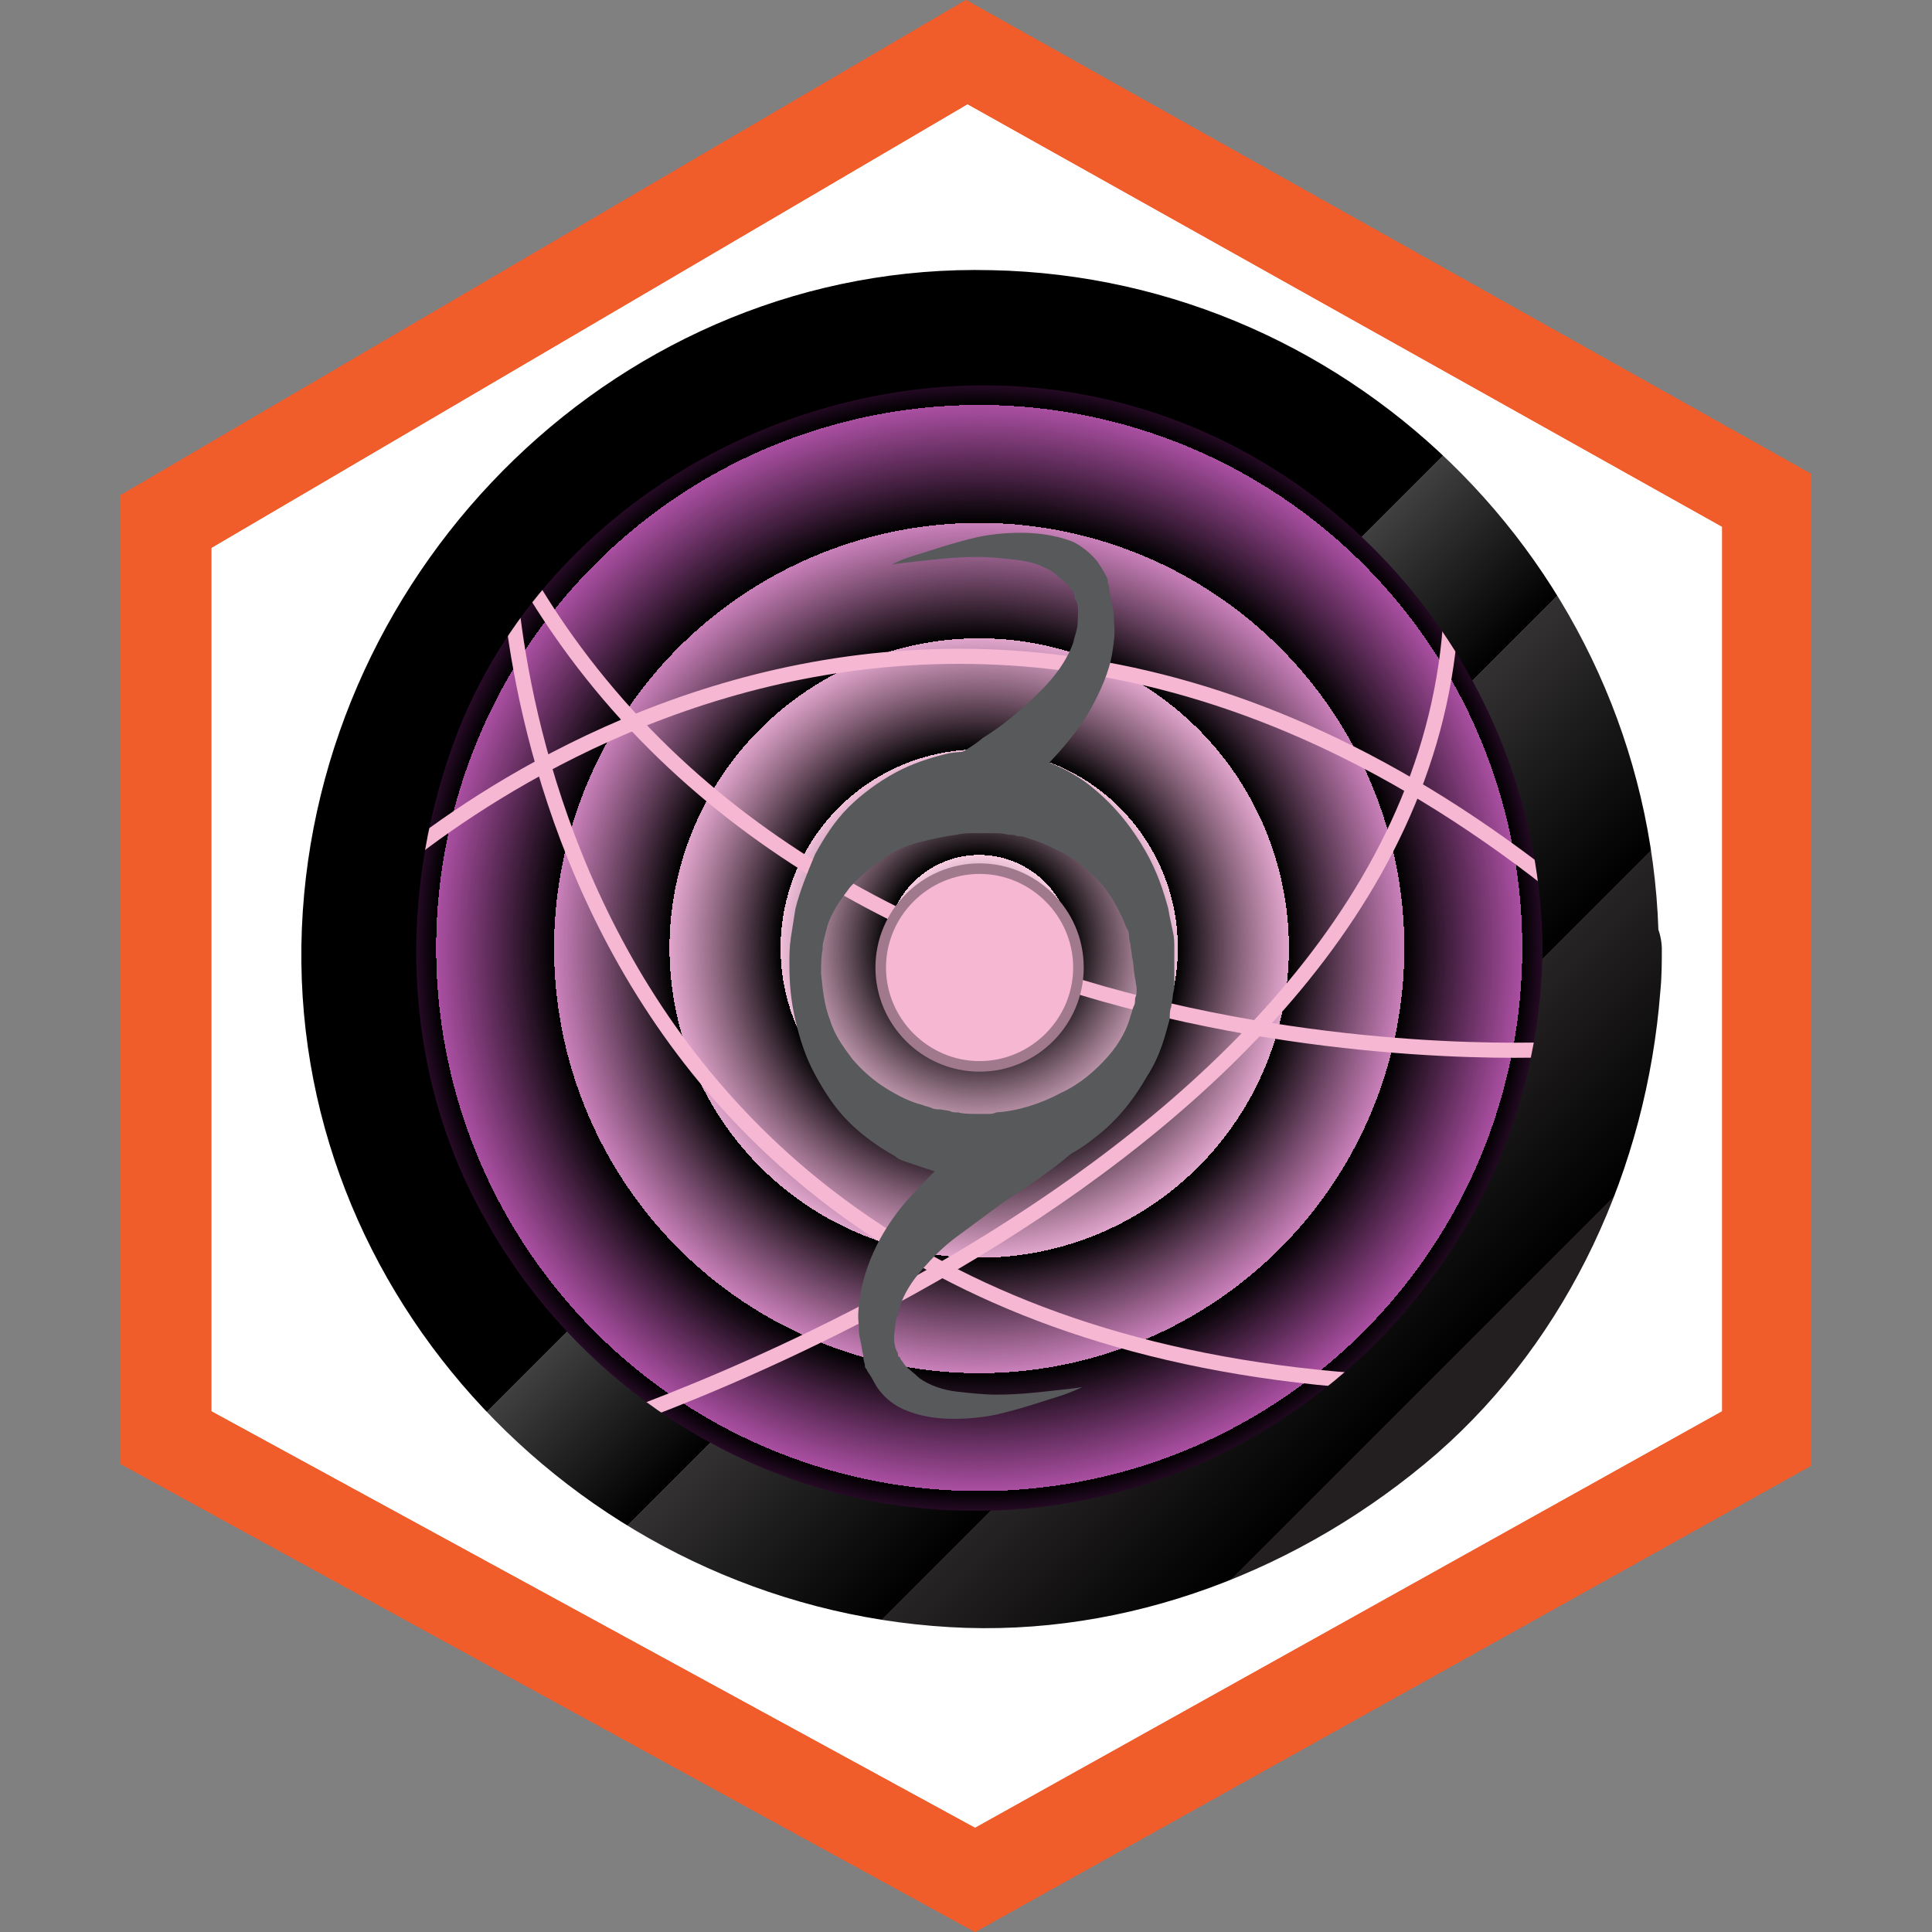 <?xml version="1.0" encoding="utf-8"?>
<!-- Generator: Adobe Illustrator 19.1.1, SVG Export Plug-In . SVG Version: 6.00 Build 0)  -->
<svg version="1.1" id="Layer_1" xmlns="http://www.w3.org/2000/svg" xmlns:xlink="http://www.w3.org/1999/xlink" x="0px" y="0px"
	 viewBox="-241 333 128 128" style="enable-background:new -241 333 128 128;" xml:space="preserve">
<rect x="-241" y="333" width="128" height="128" fill="#808080" stroke="none"/>
<style type="text/css">
	.st0{fill:#FFFFFF;}
	.st1{fill:#F15C2B;}
	.st2{fill:url(#SVGID_1_);}
	.st3{fill:none;stroke:#F6B7D3;stroke-miterlimit:10;}
	.st4{fill:url(#SVGID_2_);}
	.st5{fill:#58595B;}
	.st6{fill:#F6B7D3;}
	.st7{fill:#A1798D;}
</style>
<g>
	<polygon class="st0" points="-230,428.3 -230,367.5 -177,336.5 -124,366.2 -124,428.3 -176.4,457.6 	"/>
	<path class="st1" d="M-176.9,339.9l50,28v58.6l-49.5,27.6l-50.6-27.6v-57.2L-176.9,339.9 M-177,333l-56,32.8V430l56.6,31l55.4-30.9
		v-65.7L-177,333L-177,333z"/>
</g>
<g>
	<path class="st1" d="M-176.9,339.9l50,28v58.6l-49.5,27.6l-50.6-27.6v-57.2L-176.9,339.9 M-177,333l-56,32.8V430l56.6,31l55.4-30.9
		v-65.7L-177,333L-177,333z"/>
</g>
<a xlink:href="student.html" >
	
		<radialGradient id="SVGID_1_" cx="-176.124" cy="400.188" r="41.113" gradientTransform="matrix(1 0 0 -1 0 796)" gradientUnits="userSpaceOnUse">
		<stop  offset="0" style="stop-color:#F6B7D3;stop-opacity:0.6"/>
		<stop  offset="0.15" style="stop-color:#F3B2D1;stop-opacity:0.66"/>
		<stop  offset="0.32" style="stop-color:#E9A5CA;stop-opacity:0.728"/>
		<stop  offset="0.499" style="stop-color:#D98EBF;stop-opacity:0.8"/>
		<stop  offset="0.685" style="stop-color:#C26EB0;stop-opacity:0.874"/>
		<stop  offset="0.875" style="stop-color:#A6469D;stop-opacity:0.95"/>
		<stop  offset="1" style="stop-color:#90278E"/>
	</radialGradient>
	<circle class="st2" cx="-176.1" cy="395.8" r="41.1"/>
	<path class="st3" d="M-202,427.8c0,0,59.9-19.1,57.1-58.8"/>
	<path class="st3" d="M-137.3,402.5c0,0-50.8,3.4-70.1-33.5c0,0-0.1,53.8,60.5,55.7"/>
	<path class="st3" d="M-217.2,392.3c0,0,37.2-36.7,82.1,1.7"/>
	
		<linearGradient id="SVGID_2_" gradientUnits="userSpaceOnUse" x1="-146.913" y1="370.887" x2="-205.459" y2="429.434" gradientTransform="matrix(1 0 0 -1 0 796)">
		<stop  offset="0" style="stop-color:#231F20"/>
		<stop  offset="0.175" style="stop-color:#272425"/>
		<stop  offset="0.372" style="stop-color:#333132"/>
		<stop  offset="0.516" style="stop-color:#404041"/>
	</linearGradient>
	<path class="st4" d="M-138.8,395.8c-0.2,23.2-21.7,41.1-44.7,36.6c-10.8-2.2-20.1-9.1-25.4-18.7c-5.6-9.9-5.8-21.9-1.7-32.4
		c6.5-16.2,24.9-25.4,41.7-22.1C-151.5,362.6-139,378.3-138.8,395.8c0.1,4.9,7.7,4.9,7.7,0c-0.2-24.4-19.9-44.4-44.2-44.9
		c-24.4-0.6-44.7,19.5-45.7,43.6c-1,24.5,18.8,44.9,42.9,46.3c11.8,0.7,23.4-3.8,32.3-11.5c8.8-7.7,13.9-19,14.8-30.6
		c0.1-1,0.1-1.9,0.1-2.9C-131.1,390.9-138.8,390.9-138.8,395.8z"/>
	<g>
		<g>
			<g>
				<path class="st5" d="M-163.2,397.1c0,0,0,0.3,0,0.8c0,0.1,0,0.3,0,0.5s-0.1,0.4-0.1,0.6s-0.1,0.5-0.1,0.7
					c-0.1,0.2-0.1,0.5-0.1,0.8c-0.3,1.1-0.6,2.4-1.5,3.8c-0.8,1.4-1.9,2.9-3.5,4.1c-1.6,1.3-3.7,2.2-6.1,2.5
					c-0.3,0.1-0.6,0.1-0.9,0.1h-0.4h-0.2h-0.1l0,0h-0.1h-0.1c-0.5-0.1-1,0-1.7-0.2c-0.3-0.1-0.7-0.1-1-0.2c-0.3-0.1-0.6-0.2-0.9-0.3
					c-0.3-0.1-0.6-0.2-0.9-0.3c-0.3-0.1-0.6-0.2-0.8-0.4c-1.1-0.6-2.2-1.4-3.1-2.3c-0.9-0.9-1.6-2-2.2-3.1s-1-2.3-1.3-3.6
					c-0.3-1.3-0.4-2.4-0.4-3.7c0-0.7,0-1.1,0.1-1.8c0.1-0.6,0.2-1.3,0.3-1.9c0.3-1.2,0.8-2.4,1.3-3.6c0.6-1.1,1.3-2.2,2.2-3.1
					c0.9-0.9,2-1.7,3.1-2.3c1.1-0.6,2.3-1,3.6-1.3c0.6-0.1,1.3-0.1,1.8-0.2h0.1h0.1l0,0h0.1h0.2h0.3c0.3,0,0.5,0,0.8,0.1
					c0.6,0.1,1.3,0.2,1.8,0.3c0.3,0.1,0.6,0.1,0.8,0.2c0.3,0.1,0.6,0.2,0.8,0.3c1,0.4,2,1,2.7,1.6c1.6,1.3,2.7,2.8,3.5,4.2
					s1.2,2.7,1.5,3.8c0.1,0.6,0.2,1,0.3,1.5c0.1,0.4,0.1,0.8,0.1,1.1C-163.2,396.7-163.2,397.1-163.2,397.1L-163.2,397.1z
					 M-165.9,397.1c0,0,0-0.3-0.1-0.7c0-0.2-0.1-0.6-0.1-0.8c0-0.1-0.1-0.3-0.1-0.6s-0.1-0.4-0.2-0.6c-0.3-0.8-0.8-1.8-1.5-2.7
					c-0.8-0.9-1.8-1.8-3.1-2.4c-0.6-0.3-1.3-0.6-2-0.8c-0.2-0.1-0.3-0.1-0.6-0.1c-0.2-0.1-0.3-0.1-0.6-0.1c-0.4-0.1-0.7-0.1-1-0.1
					c-0.1,0-0.2,0-0.3,0h-0.3h-0.3h-0.2c-0.1,0,0.1,0,0.1,0l0,0h-0.1h-0.1c-0.4,0-0.8,0-1.2,0.1c-0.8,0.1-1.7,0.3-2.5,0.5
					s-1.7,0.6-2.4,1.1s-1.5,1.1-2.2,1.9c-0.6,0.8-1.2,1.6-1.5,2.6l-0.2,0.8c-0.1,0.3-0.1,0.5-0.1,0.7c-0.1,0.4-0.1,1.1-0.1,1.6
					c0.1,1,0.2,2.1,0.6,3.1c0.3,1,0.9,1.8,1.5,2.6c0.7,0.8,1.4,1.4,2.2,1.9c0.8,0.5,1.6,0.9,2.4,1.1c0.2,0.1,0.4,0.1,0.6,0.2
					c0.2,0.1,0.4,0.1,0.6,0.1l0.6,0.1c0.2,0.1,0.3,0.1,0.6,0.1c0.3,0.1,0.9,0.1,1.4,0.1h0.1h0.1l0,0c0.1,0-0.2,0-0.1,0h0.1h0.3
					c0.2,0,0.4,0,0.6-0.1c1.5-0.1,3-0.6,4.3-1.3c1.3-0.6,2.3-1.5,3.1-2.4c0.8-0.9,1.3-1.9,1.5-2.7c0.1-0.2,0.1-0.4,0.2-0.6
					s0.1-0.3,0.1-0.5c0-0.1,0.1-0.3,0.1-0.4c0-0.1,0-0.3,0-0.4C-165.9,397.3-165.9,397-165.9,397.1L-165.9,397.1z"/>
			</g>
			<g>
				<path class="st6" d="M-176.1,403.5c-3.6,0-6.6-2.9-6.6-6.6c0-3.6,2.9-6.6,6.6-6.6s6.6,2.9,6.6,6.6
					C-169.6,400.6-172.6,403.5-176.1,403.5z"/>
				<path class="st7" d="M-176.1,390.9c3.4,0,6.2,2.8,6.2,6.2c0,3.4-2.8,6.2-6.2,6.2s-6.2-2.8-6.2-6.2
					C-182.3,393.7-179.5,390.9-176.1,390.9 M-176.1,390.2c-3.8,0-6.9,3.1-6.9,6.9c0,3.8,3.1,6.9,6.9,6.9s6.9-3.1,6.9-6.9
					C-169.2,393.2-172.4,390.2-176.1,390.2L-176.1,390.2z"/>
			</g>
		</g>
		<g>
			<path class="st5" d="M-182.1,387.6c0,0,0.5-0.4,1.2-1.1c0.3-0.3,0.8-0.8,1.3-1.4c0.2-0.3,0.5-0.6,0.8-0.8c0.3-0.3,0.4-0.8,0.7-1
				c0.7-0.4,1.5-0.8,2.2-1.4c0.8-0.5,1.5-1,2.3-1.7c1.5-1.3,3-2.7,3.7-4.6c0.1-0.5,0.3-0.9,0.3-1.4c0-0.5,0.1-1-0.1-1.4
				c-0.1-0.1-0.1-0.2-0.1-0.3l-0.1-0.3c-0.1-0.1-0.2-0.3-0.3-0.4c-0.3-0.3-0.6-0.5-0.9-0.8c-0.7-0.5-1.6-0.8-2.5-0.9
				c-0.9-0.1-1.8-0.2-2.6-0.2c-1.7,0-3.1,0.2-4.1,0.3c-1,0.1-1.6,0.2-1.6,0.2s0.5-0.3,1.5-0.6s2.4-0.8,4.1-1.2
				c0.9-0.2,1.9-0.3,2.9-0.3s2.2,0.1,3.5,0.6c0.6,0.3,1.2,0.8,1.6,1.3c0.2,0.3,0.4,0.6,0.6,1c0.1,0.2,0.1,0.2,0.1,0.5
				c0.1,0.1,0.1,0.3,0.1,0.5c0.1,0.3,0.1,0.6,0.2,1c0.1,0.3,0.1,0.6,0.1,1c0.1,0.7,0,1.3-0.1,2c-0.2,1.3-0.8,2.6-1.4,3.7
				s-1.4,2.1-2.2,3s-1.6,1.7-2.4,2.3c-0.8,0.6-1.6,1.3-2.4,1.7c-0.4,0.2-1,0.1-1.4,0.2c-0.4,0.1-0.8,0.1-1.2,0.2
				c-0.8,0.1-1.4,0.2-2,0.3C-181.5,387.6-182.1,387.6-182.1,387.6z"/>
		</g>
		<g>
			<path class="st5" d="M-168.9,408.3c0,0-0.1,0.1-0.3,0.3c-0.2,0.2-0.5,0.5-0.8,0.8c-0.8,0.7-1.9,1.5-3.2,2.4
				c-0.7,0.4-1.4,0.9-2.2,1.5c-0.8,0.6-1.5,1.1-2.3,1.7c-0.8,0.6-1.5,1.3-2.2,2.1c-0.7,0.8-1.2,1.6-1.5,2.5
				c-0.1,0.5-0.3,0.9-0.3,1.4c-0.1,0.5-0.1,1,0.1,1.5c0.1,0.1,0.1,0.2,0.1,0.3c0,0.1,0.1,0.1,0.1,0.1l0.1,0.2
				c0.1,0.1,0.2,0.3,0.3,0.4c0.3,0.3,0.6,0.5,0.9,0.8c0.7,0.5,1.6,0.8,2.5,0.9c0.9,0.1,1.8,0.2,2.6,0.2c1.7,0,3.1-0.2,4.1-0.3
				c1-0.1,1.6-0.2,1.6-0.2s-0.6,0.3-1.5,0.6c-1,0.3-2.4,0.8-4.1,1.2c-0.9,0.2-1.9,0.3-2.9,0.3c-1,0-2.2-0.1-3.5-0.7
				c-0.6-0.3-1.2-0.8-1.6-1.4c-0.2-0.3-0.3-0.6-0.6-1l-0.1-0.2c-0.1-0.1-0.1-0.1-0.1-0.3c-0.1-0.3-0.1-0.4-0.1-0.6
				c-0.1-0.3-0.1-0.6-0.2-1s-0.1-0.6-0.1-1c-0.1-0.7,0-1.3,0.1-2c0.2-1.3,0.7-2.6,1.3-3.7c0.6-1.1,1.4-2.2,2.2-3
				c0.8-0.9,1.6-1.7,2.4-2.4c0.8-0.7,1.7-1.3,2.4-1.7c1.6-1,3.1-1.5,4.1-1.7c0.6-0.1,1-0.1,1.3-0.1s0.5,0,0.5,0L-168.9,408.3z"/>
		</g>
	</g>
</a>
</svg>
